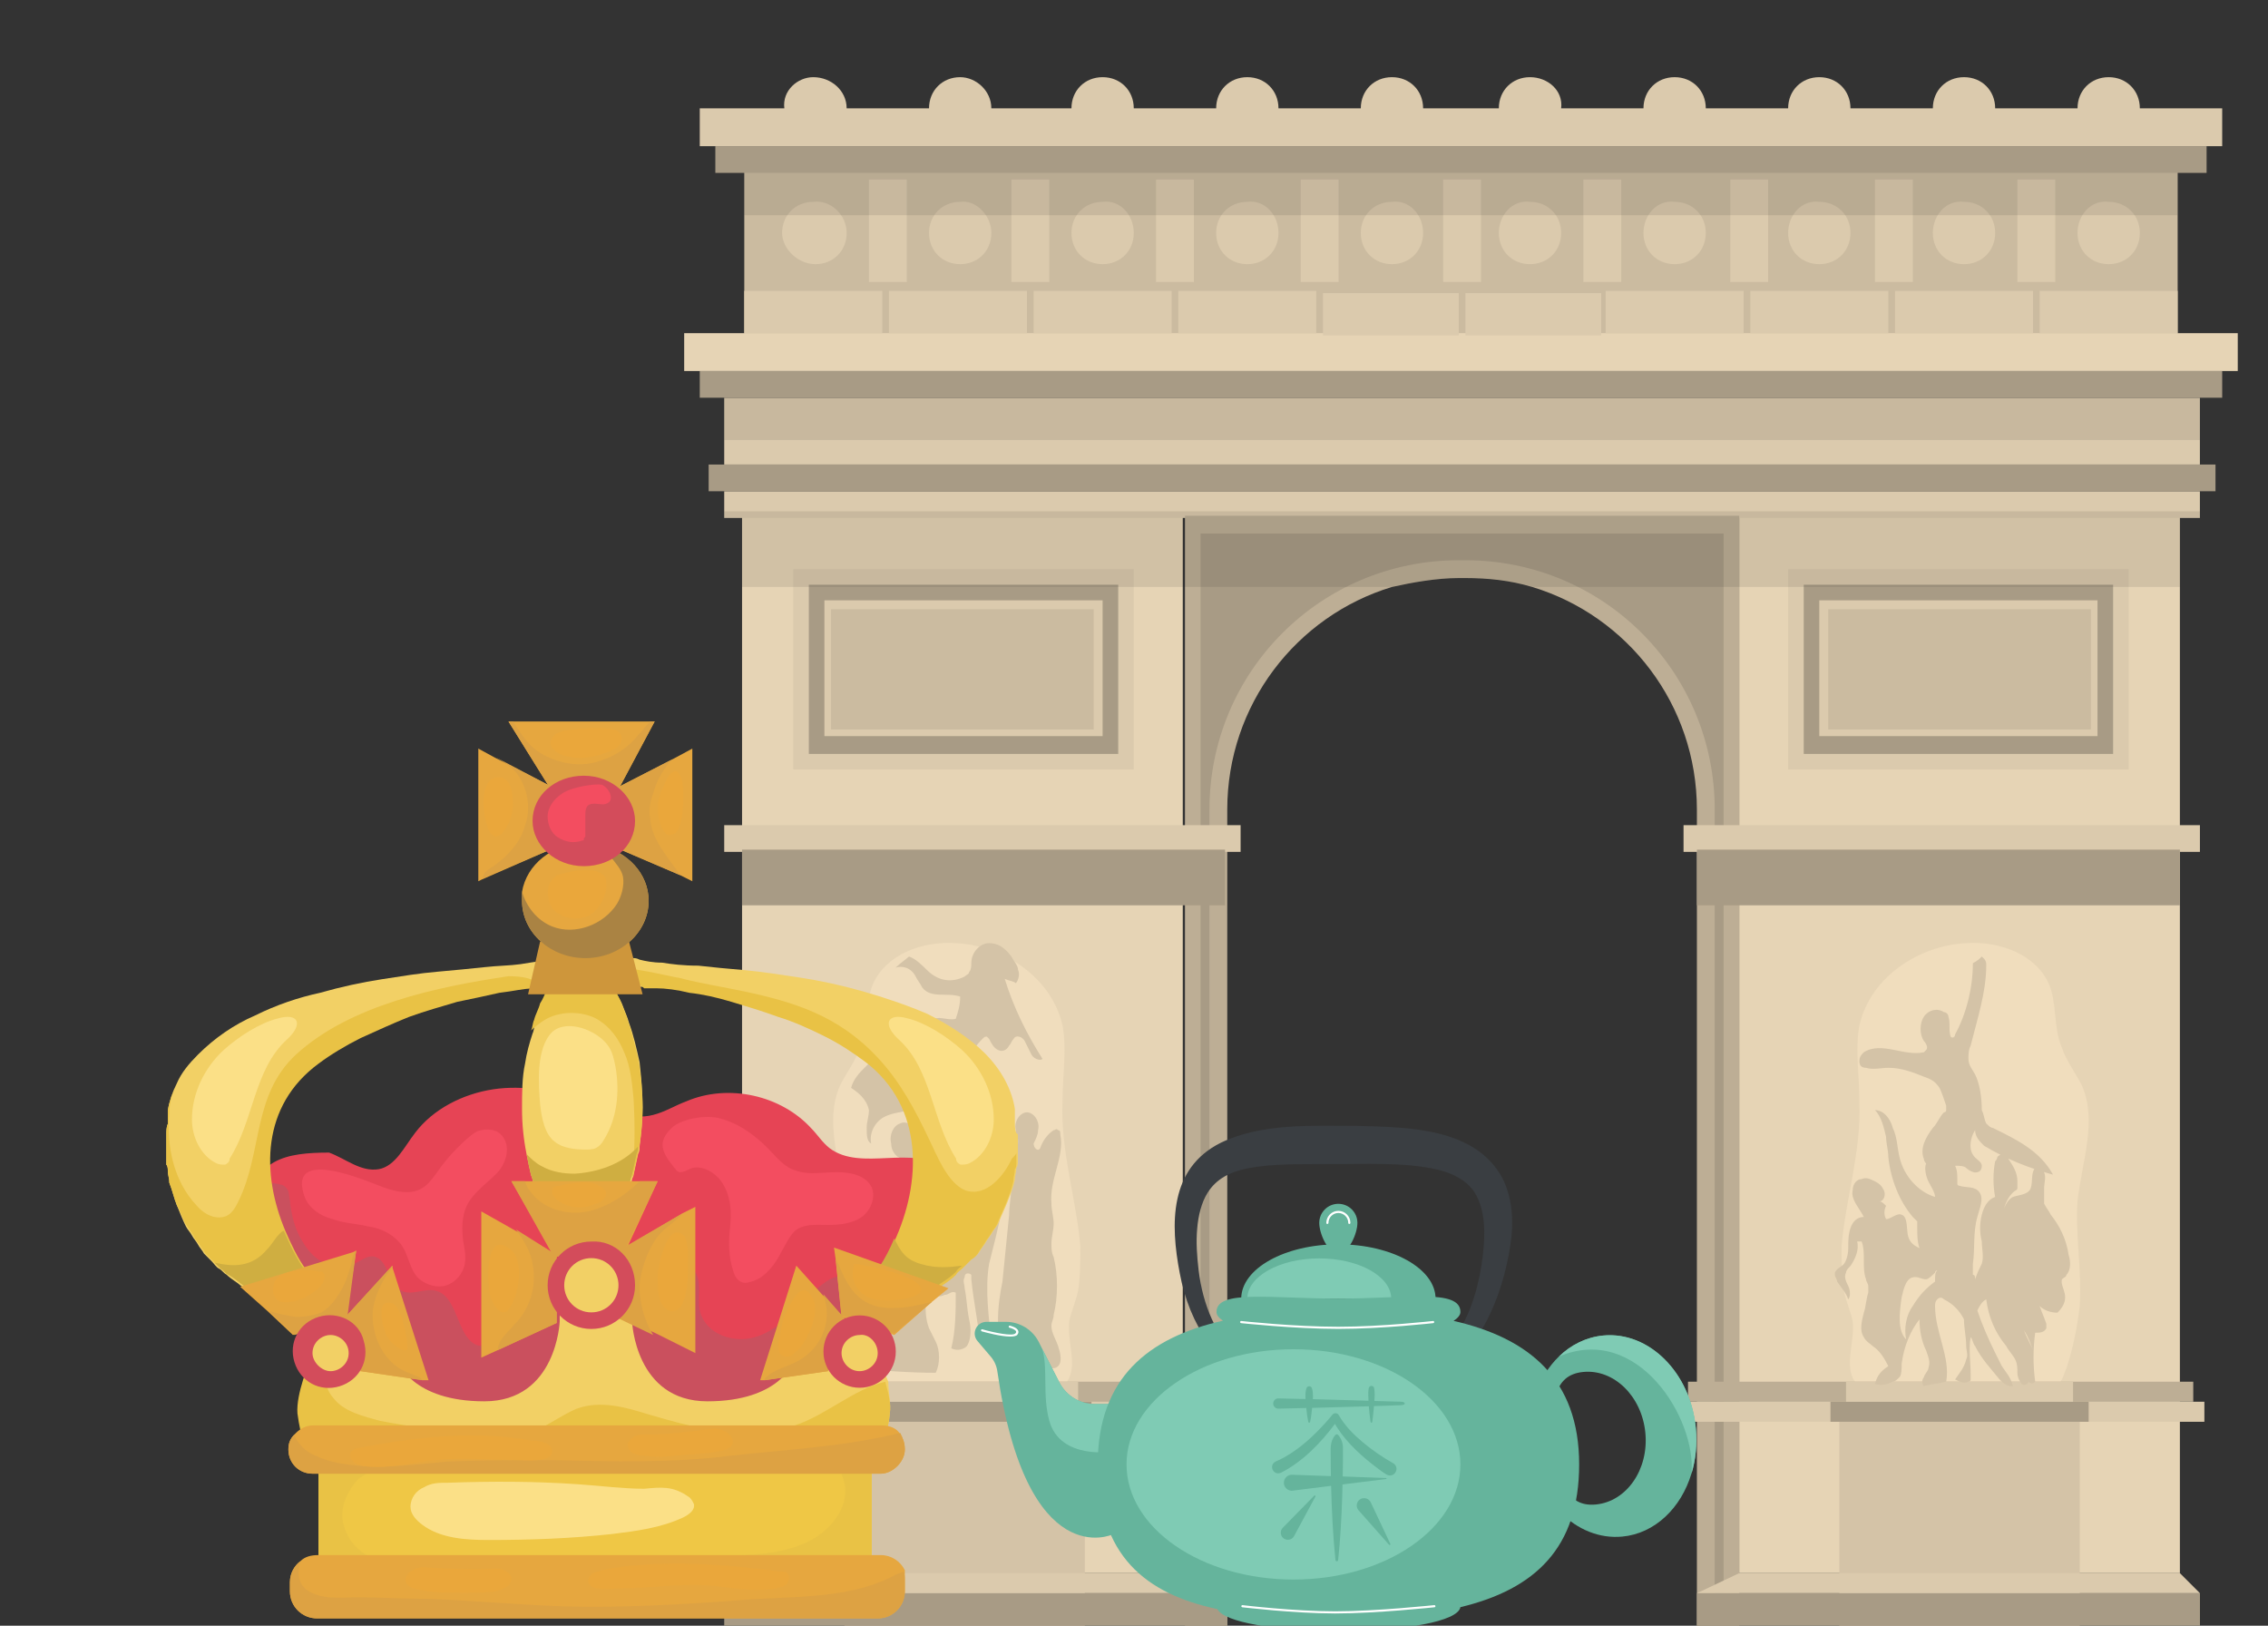 <svg width="300" height="215" viewBox="0 0 300 215" fill="none" xmlns="http://www.w3.org/2000/svg">
<rect x="0" y="0" width="300" height="215" fill="#333333" stroke="none"/>
<g clip-path="url(#clip0_2002_3819)">
<path d="M288.051 21.099H98.449V46.419H288.051V21.099Z" fill="#CBBBA0"/>
<path d="M156.45 68.205H98.156V208.051H156.45V68.205Z" fill="#E6D4B5"/>
<path d="M288.344 68.205H230.051V208.051H288.344V68.205Z" fill="#E6D4B5"/>
<path d="M290.992 64.966H95.797V68.499H290.992V64.966Z" fill="#DBCAAD"/>
<path d="M290.992 52.601H95.797V61.433H290.992V52.601Z" fill="#DBCAAD"/>
<path d="M293.056 61.434H93.738V64.967H293.056V61.434Z" fill="#A89B85"/>
<path d="M293.941 49.068H92.562V52.601H293.941V49.068Z" fill="#A89B85"/>
<path d="M296 44.063H90.5V49.068H296V44.063Z" fill="#E6D4B5"/>
<path d="M291.878 19.332H94.621V22.865H291.878V19.332Z" fill="#A89B85"/>
<path d="M293.941 14.328H92.562V19.332H293.941V14.328Z" fill="#DBCAAD"/>
<path d="M143.496 188.031H111.699V215.117H143.496V188.031Z" fill="#D4C3A7"/>
<path d="M275.097 188.031H243.301V215.117H275.097V188.031Z" fill="#D4C3A7"/>
<path d="M230.051 68.205V216H224.457V107.067C224.457 93.23 215.33 81.453 202.671 77.626C199.726 76.743 196.782 76.448 193.838 76.448H192.955C190.011 76.448 186.772 77.037 184.123 77.626C171.463 81.453 162.336 93.23 162.336 107.067V216H156.742V68.205H230.051Z" fill="#BDAE95"/>
<path d="M192.957 74.093C174.703 74.093 159.982 88.814 159.982 107.067V213.939H158.805V70.56H227.992V213.939H226.814V107.067C226.814 88.814 212.093 74.093 193.84 74.093H192.957Z" fill="#A89B85"/>
<path d="M162.04 210.701H95.797L98.152 208.051H156.74L162.04 210.701Z" fill="#DBCAAD"/>
<path d="M224.461 210.701H290.998L288.348 208.051H230.055L224.461 210.701Z" fill="#DBCAAD"/>
<path d="M162.334 210.701H95.797V216H162.334V210.701Z" fill="#A89B85"/>
<path d="M290.998 210.701H224.461V216H290.998V210.701Z" fill="#A89B85"/>
<path d="M164.101 109.128H95.797V112.661H164.101V109.128Z" fill="#DBCAAD"/>
<path d="M290.995 109.128H222.691V112.661H290.995V109.128Z" fill="#DBCAAD"/>
<path d="M162.044 112.367H98.156V119.727H162.044V112.367Z" fill="#A89B85"/>
<path d="M288.348 112.367H224.461V119.727H288.348V112.367Z" fill="#A89B85"/>
<path d="M149.971 75.271H104.926V101.768H149.971V75.271Z" fill="#DBCAAD"/>
<path d="M281.572 75.271H236.527V101.768H281.572V75.271Z" fill="#DBCAAD"/>
<path d="M147.912 77.332H106.988V99.707H147.912V77.332Z" fill="#A89B85"/>
<path d="M279.513 77.332H238.59V99.707H279.513V77.332Z" fill="#A89B85"/>
<path d="M145.848 79.392H109.047V97.352H145.848V79.392Z" fill="#DBCAAD"/>
<path d="M277.45 79.392H240.648V97.352H277.45V79.392Z" fill="#DBCAAD"/>
<path d="M144.67 80.571H109.93V96.469H144.67V80.571Z" fill="#CBBBA0"/>
<path d="M276.569 80.571H241.828V96.469H276.569V80.571Z" fill="#CBBBA0"/>
<path d="M116.703 38.469H98.449V44.063H116.703V38.469Z" fill="#DBCAAD"/>
<path d="M288.05 38.469H269.797V44.063H288.05V38.469Z" fill="#DBCAAD"/>
<path d="M135.84 38.469H117.586V44.063H135.84V38.469Z" fill="#DBCAAD"/>
<path d="M268.914 38.469H250.66V44.063H268.914V38.469Z" fill="#DBCAAD"/>
<path d="M154.98 38.469H136.727V44.063H154.98V38.469Z" fill="#DBCAAD"/>
<path d="M249.777 38.469H231.523V44.063H249.777V38.469Z" fill="#DBCAAD"/>
<path d="M174.113 38.469H155.859V44.063H174.113V38.469Z" fill="#DBCAAD"/>
<path d="M230.64 38.469H212.387V44.063H230.64V38.469Z" fill="#DBCAAD"/>
<path d="M192.959 38.764H175V44.358H192.959V38.764Z" fill="#DBCAAD"/>
<path d="M211.799 38.764H193.84V44.358H211.799V38.764Z" fill="#DBCAAD"/>
<path d="M111.991 30.814C111.991 33.17 110.225 34.936 107.869 34.936C105.514 34.936 103.453 32.875 103.453 30.814C103.453 28.459 105.22 26.693 107.575 26.693C109.93 26.398 111.991 28.459 111.991 30.814Z" fill="#DBCAAD"/>
<path d="M274.805 30.814C274.805 33.17 276.571 34.936 278.926 34.936C281.282 34.936 283.048 33.17 283.048 30.814C283.048 28.459 281.282 26.693 278.926 26.693C276.571 26.398 274.805 28.459 274.805 30.814Z" fill="#DBCAAD"/>
<path d="M131.13 30.814C131.13 33.17 129.364 34.936 127.008 34.936C124.653 34.936 122.887 33.17 122.887 30.814C122.887 28.459 124.653 26.693 127.008 26.693C129.069 26.398 131.13 28.459 131.13 30.814Z" fill="#DBCAAD"/>
<path d="M255.668 30.815C255.668 33.17 257.434 34.936 259.79 34.936C262.145 34.936 263.912 33.17 263.912 30.815C263.912 28.459 262.145 26.693 259.79 26.693C257.434 26.398 255.668 28.459 255.668 30.815Z" fill="#DBCAAD"/>
<path d="M149.97 30.814C149.97 33.17 148.204 34.936 145.848 34.936C143.493 34.936 141.727 33.17 141.727 30.814C141.727 28.459 143.493 26.693 145.848 26.693C148.204 26.398 149.97 28.459 149.97 30.814Z" fill="#DBCAAD"/>
<path d="M236.527 30.815C236.527 33.17 238.294 34.936 240.649 34.936C243.004 34.936 244.771 33.17 244.771 30.815C244.771 28.459 243.004 26.693 240.649 26.693C238.294 26.398 236.527 28.459 236.527 30.815Z" fill="#DBCAAD"/>
<path d="M169.111 30.814C169.111 33.17 167.344 34.936 164.989 34.936C162.634 34.936 160.867 33.17 160.867 30.814C160.867 28.459 162.634 26.693 164.989 26.693C167.344 26.398 169.111 28.459 169.111 30.814Z" fill="#DBCAAD"/>
<path d="M217.391 30.815C217.391 33.17 219.157 34.936 221.512 34.936C223.868 34.936 225.634 33.17 225.634 30.815C225.634 28.459 223.868 26.693 221.512 26.693C219.157 26.398 217.391 28.459 217.391 30.815Z" fill="#DBCAAD"/>
<path d="M188.244 30.815C188.244 33.17 186.477 34.936 184.122 34.936C181.766 34.936 180 33.17 180 30.815C180 28.459 181.766 26.693 184.122 26.693C186.477 26.398 188.244 28.459 188.244 30.815Z" fill="#DBCAAD"/>
<path d="M198.258 30.814C198.258 33.17 200.024 34.936 202.38 34.936C204.735 34.936 206.501 33.17 206.501 30.814C206.501 28.459 204.735 26.693 202.38 26.693C200.024 26.398 198.258 28.459 198.258 30.814Z" fill="#DBCAAD"/>
<path d="M111.991 14.328C111.991 16.683 110.224 18.449 107.869 18.449C105.513 18.449 103.747 16.683 103.747 14.328C103.453 11.972 105.513 10.206 107.574 10.206C109.93 10.206 111.991 11.972 111.991 14.328Z" fill="#DBCAAD"/>
<path d="M274.805 14.328C274.805 16.683 276.571 18.449 278.926 18.449C281.282 18.449 283.048 16.683 283.048 14.328C283.048 11.972 281.282 10.206 278.926 10.206C276.571 10.206 274.805 11.972 274.805 14.328Z" fill="#DBCAAD"/>
<path d="M131.13 14.328C131.13 16.683 129.364 18.449 127.008 18.449C124.653 18.449 122.887 16.683 122.887 14.328C122.887 11.972 124.653 10.206 127.008 10.206C129.069 10.206 131.13 11.972 131.13 14.328Z" fill="#DBCAAD"/>
<path d="M255.668 14.328C255.668 16.683 257.434 18.449 259.79 18.449C262.145 18.449 263.912 16.683 263.912 14.328C263.912 11.972 262.145 10.206 259.79 10.206C257.434 10.206 255.668 11.972 255.668 14.328Z" fill="#DBCAAD"/>
<path d="M149.97 14.328C149.97 16.683 148.204 18.449 145.848 18.449C143.493 18.449 141.727 16.683 141.727 14.328C141.727 11.972 143.493 10.206 145.848 10.206C148.204 10.206 149.97 11.972 149.97 14.328Z" fill="#DBCAAD"/>
<path d="M236.527 14.328C236.527 16.683 238.294 18.449 240.649 18.449C243.004 18.449 244.771 16.683 244.771 14.328C244.771 11.972 243.004 10.206 240.649 10.206C238.294 10.206 236.527 11.972 236.527 14.328Z" fill="#DBCAAD"/>
<path d="M169.111 14.328C169.111 16.683 167.344 18.449 164.989 18.449C162.634 18.449 160.867 16.683 160.867 14.328C160.867 11.972 162.634 10.206 164.989 10.206C167.344 10.206 169.111 11.972 169.111 14.328Z" fill="#DBCAAD"/>
<path d="M217.391 14.328C217.391 16.683 219.157 18.449 221.512 18.449C223.868 18.449 225.634 16.683 225.634 14.328C225.634 11.972 223.868 10.206 221.512 10.206C219.157 10.206 217.391 11.972 217.391 14.328Z" fill="#DBCAAD"/>
<path d="M188.244 14.328C188.244 16.683 186.477 18.449 184.122 18.449C181.766 18.449 180 16.683 180 14.328C180 11.972 181.766 10.206 184.122 10.206C186.477 10.206 188.244 11.972 188.244 14.328Z" fill="#DBCAAD"/>
<path d="M198.258 14.328C198.258 16.683 200.024 18.449 202.38 18.449C204.735 18.449 206.501 16.683 206.501 14.328C206.796 11.972 204.735 10.206 202.38 10.206C200.024 10.206 198.258 11.972 198.258 14.328Z" fill="#DBCAAD"/>
<path d="M119.943 23.749H114.938V37.292H119.943V23.749Z" fill="#DBCAAD"/>
<path d="M271.857 23.749H266.852V37.292H271.857V23.749Z" fill="#DBCAAD"/>
<path d="M138.786 23.749H133.781V37.292H138.786V23.749Z" fill="#DBCAAD"/>
<path d="M253.017 23.749H248.012V37.292H253.017V23.749Z" fill="#DBCAAD"/>
<path d="M157.919 23.749H152.914V37.292H157.919V23.749Z" fill="#DBCAAD"/>
<path d="M233.88 23.749H228.875V37.292H233.88V23.749Z" fill="#DBCAAD"/>
<path d="M177.06 23.749H172.055V37.292H177.06V23.749Z" fill="#DBCAAD"/>
<path d="M214.45 23.749H209.445V37.292H214.45V23.749Z" fill="#DBCAAD"/>
<path d="M195.903 23.749H190.898V37.292H195.903V23.749Z" fill="#DBCAAD"/>
<path d="M113.167 180.965C112.284 178.315 111.695 175.371 111.401 172.722C111.106 168.011 112.284 163.3 111.695 158.884C111.106 153.585 109.046 148.285 111.106 143.575C111.99 141.808 113.167 140.336 113.756 138.57C114.934 135.92 114.345 132.681 115.523 130.032C117.289 126.204 122 124.438 126.416 124.732C132.599 125.027 139.076 129.149 140.548 135.626C141.137 138.864 140.548 142.103 140.548 145.636C140.253 152.113 142.314 158.295 142.903 164.772C142.903 166.833 142.903 168.894 142.609 170.661C142.314 172.133 141.725 173.31 141.431 174.783C141.137 177.432 142.609 180.671 141.137 182.732C139.665 184.793 136.426 183.909 134.071 183.615C128.182 182.732 122.294 185.087 116.406 184.204C115.523 184.204 114.639 183.909 114.345 183.32C113.756 182.143 113.462 181.554 113.167 180.965Z" fill="#F0DDBD"/>
<path d="M273.329 180.965C274.213 178.315 274.801 175.371 275.096 172.722C275.39 168.011 274.507 163.3 274.801 158.884C275.39 153.585 277.451 148.285 275.39 143.575C274.507 141.808 273.329 140.336 272.741 138.57C271.563 135.92 272.152 132.681 270.974 130.032C269.208 126.204 264.497 124.438 260.081 124.732C253.898 125.027 247.421 129.149 245.949 135.626C245.36 138.864 245.949 142.103 245.949 145.636C246.243 152.113 244.183 158.295 243.594 164.772C243.594 166.833 243.594 168.894 243.888 170.661C244.183 172.133 244.771 173.31 245.066 174.783C245.36 177.432 243.888 180.671 245.36 182.732C246.832 184.793 250.071 183.909 252.426 183.615C258.314 182.732 264.203 185.087 270.091 184.204C270.974 184.204 271.857 183.909 272.152 183.32C273.035 182.143 273.035 181.554 273.329 180.965Z" fill="#F0DDBD"/>
<path d="M117.883 160.651C120.533 159.179 122.005 155.351 123.477 151.818C123.771 150.935 124.066 150.346 124.654 149.758C125.243 149.169 125.832 148.874 126.421 149.169C126.715 148.286 126.127 147.108 126.127 145.93C126.421 144.753 127.893 144.458 128.482 145.636C129.071 146.519 129.071 148.286 128.482 149.169C129.365 149.169 129.954 150.346 130.543 151.524C131.132 152.702 131.426 153.585 132.015 154.763C132.309 155.646 132.604 156.235 132.898 157.118C132.898 158.001 132.898 158.884 132.604 159.768C132.309 160.945 132.015 162.417 131.72 163.595C131.426 164.773 131.132 165.95 130.837 167.128C130.248 170.661 130.837 174.194 131.132 177.727C130.543 177.727 129.954 177.727 129.66 177.727C129.365 174.783 128.776 172.133 128.482 169.189C128.482 168.894 128.482 168.894 128.482 168.6C128.187 168.306 127.599 168.306 127.599 168.894C127.304 169.483 127.599 169.778 127.599 170.366C127.893 171.839 127.893 173.016 128.187 174.488C128.482 175.666 128.482 177.138 127.893 178.021C127.304 178.61 126.421 178.61 125.832 178.316C126.421 175.96 126.421 173.311 126.421 170.955C125.832 170.661 125.538 171.25 124.949 171.25C124.36 171.544 123.771 171.544 123.477 170.955C123.182 170.661 123.182 170.366 123.182 169.778C123.182 165.656 123.477 161.24 123.771 157.118C122.888 158.884 121.416 160.062 120.238 161.24C119.649 161.828 119.355 162.123 118.766 162.123C118.177 162.123 117.589 161.24 117.883 160.651Z" fill="#D4C3A7"/>
<path d="M132.6 169.483C132.895 166.539 133.189 163.595 133.484 160.65C133.484 159.473 133.778 158.001 133.778 156.823C133.778 156.529 133.778 156.234 133.778 155.94C133.778 155.351 133.484 155.057 133.189 154.762C132.306 153.29 131.423 151.818 130.834 150.346C130.539 150.052 130.539 149.463 130.245 148.874C129.951 148.285 129.951 147.402 129.951 146.813C129.951 145.047 129.656 143.28 129.656 141.514C130.245 142.102 130.539 143.28 130.834 144.163C131.128 145.341 130.834 146.519 131.128 147.402C131.423 148.285 132.306 148.874 132.895 149.463C133.484 150.052 134.072 150.935 134.072 152.112C134.367 152.112 134.661 151.524 134.661 150.935C134.661 150.346 134.367 150.052 134.367 149.463C134.072 148.285 134.956 147.107 135.839 147.107C136.722 147.107 137.605 148.285 137.311 149.463C137.311 150.052 137.017 150.64 136.722 151.229C136.722 151.818 137.311 152.407 137.605 151.818C137.9 150.935 138.489 150.052 139.372 149.463C139.666 149.463 139.666 149.168 139.961 149.463C140.255 149.463 140.255 149.757 140.255 150.052C140.844 152.996 138.783 155.94 139.077 159.178C139.077 160.062 139.372 160.945 139.372 161.828C139.372 162.711 139.077 163.595 139.077 164.478C139.077 165.067 139.077 165.655 139.372 166.244C139.961 168.6 139.961 171.544 139.372 173.899C139.372 174.488 139.077 174.782 139.077 175.371C139.077 176.254 139.666 177.137 139.961 178.021C140.255 178.904 140.55 180.082 139.961 180.67C139.666 180.965 139.372 180.965 138.783 180.965C136.722 180.965 134.661 180.965 133.189 179.198C132.306 178.021 132.012 176.254 132.012 174.488C132.012 172.721 132.306 170.955 132.6 169.483Z" fill="#D4C3A7"/>
<path d="M114.349 141.22C113.76 141.808 112.876 142.692 112.582 143.869C113.465 144.458 114.643 145.341 114.937 146.813C114.937 147.697 114.643 148.286 114.643 149.169C114.643 150.052 114.643 150.935 115.232 151.23C114.937 149.758 115.821 148.286 116.998 147.697C118.176 147.108 119.354 147.108 120.237 146.813C121.709 146.519 122.886 145.636 123.77 144.458C124.064 144.164 124.359 143.869 124.653 143.575C125.242 143.281 126.125 143.281 126.714 142.692C127.303 142.103 127.891 140.925 128.186 140.042C128.48 139.159 129.069 138.276 129.952 137.392C130.247 137.098 130.247 137.098 130.541 137.098L130.836 137.392C131.13 137.981 131.424 138.57 132.013 138.864C132.602 139.159 133.191 138.864 133.485 138.276C133.78 137.981 133.78 137.687 134.074 137.392C134.369 136.803 135.252 137.098 135.546 137.687C135.841 138.276 136.135 138.864 136.429 139.453C136.724 140.042 137.607 140.336 137.902 140.042C135.841 136.803 134.074 133.271 132.897 129.443C133.485 129.738 134.074 129.738 134.369 130.032C134.663 129.738 134.957 128.854 134.663 128.265C134.663 127.677 134.074 127.088 133.78 126.499C132.897 125.321 132.013 124.733 130.836 124.733C129.658 124.733 128.48 125.91 128.48 127.382C128.48 127.677 128.48 128.265 128.186 128.56C128.186 128.854 127.891 128.854 127.597 129.149C125.831 130.032 124.064 129.738 122.592 128.265C122.003 127.677 121.12 126.793 120.237 126.499C119.942 126.793 119.059 127.382 118.47 127.971C119.354 127.677 120.531 127.971 121.12 129.149C121.414 129.738 121.709 130.032 122.003 130.621C123.181 132.093 125.242 131.21 127.008 131.798C127.008 132.976 126.714 133.859 126.419 134.743C125.242 135.037 124.064 134.154 123.181 135.037C122.886 135.331 122.592 135.92 122.298 136.509C121.12 138.57 118.765 138.276 116.998 139.159C116.115 139.453 115.232 140.336 114.349 141.22Z" fill="#D4C3A7"/>
<path d="M123.771 181.554C124.36 180.377 124.36 178.61 123.771 177.432C123.476 176.844 123.182 176.255 122.887 175.666C122.004 173.311 122.593 170.661 123.182 168.306C123.771 164.773 124.065 160.945 124.065 157.118C124.065 155.94 123.771 154.763 123.182 154.174C122.593 153.585 121.415 153.291 121.121 152.407C120.827 151.23 121.415 149.463 120.827 148.58C120.827 148.58 120.827 148.58 120.532 148.58C119.943 148.58 119.649 148.286 119.06 148.58C118.177 148.874 117.588 150.052 117.882 151.23C117.882 152.407 118.766 153.291 119.649 153.291C118.766 153.585 119.06 155.646 118.177 156.235C117.588 156.823 116.705 155.94 116.116 155.351C115.233 154.763 114.35 154.174 113.466 154.174C113.466 154.763 113.761 155.351 114.055 155.646C115.233 156.824 116.999 157.412 118.766 157.412C118.766 158.884 118.471 160.356 118.471 161.829C118.471 162.123 118.471 162.712 118.177 163.006C118.177 163.301 117.882 163.301 117.588 163.595C116.116 164.478 114.644 165.067 114.055 166.834C112.877 170.072 114.938 174.194 114.055 177.432C113.761 178.61 113.172 179.788 113.172 180.965C116.705 181.26 120.238 181.554 123.771 181.554Z" fill="#D4C3A7"/>
<path d="M164.694 185.381H94.918V188.031H164.694V185.381Z" fill="#DBCAAD"/>
<path d="M291.584 185.381H221.809V188.031H291.584V185.381Z" fill="#DBCAAD"/>
<path d="M163.218 182.731H96.387V185.381H163.218V182.731Z" fill="#BDAE95"/>
<path d="M290.113 182.731H223.281V185.381H290.113V182.731Z" fill="#BDAE95"/>
<path d="M144.378 185.381H110.227V188.031H144.378V185.381Z" fill="#A89B85"/>
<path d="M276.277 185.381H242.125V188.031H276.277V185.381Z" fill="#A89B85"/>
<path d="M142.612 182.731H112.582V185.381H142.612V182.731Z" fill="#DBCAAD"/>
<path d="M274.214 182.731H244.184V185.381H274.214V182.731Z" fill="#DBCAAD"/>
<path d="M272.741 169.188C273.035 168.894 273.33 168.894 273.33 168.6C273.919 168.011 273.919 166.833 273.624 165.95C273.33 163.889 272.447 162.123 271.269 160.65C270.975 160.062 270.68 159.767 270.386 159.178C270.386 158.59 270.386 158.001 270.386 157.118C270.386 156.529 270.68 155.645 270.386 155.057C270.091 154.468 269.502 154.173 269.208 154.468C268.619 155.057 268.914 156.234 268.619 157.118C268.325 158.001 267.147 158.001 266.264 158.295C265.675 158.59 265.381 159.178 265.086 159.767C265.381 158.884 265.675 158.295 266.264 157.706C266.558 157.412 266.853 157.412 266.853 157.118C266.853 156.823 266.853 156.529 266.853 156.234C266.853 155.057 266.264 154.173 265.675 153.29C265.381 152.701 264.792 152.407 264.203 152.996C264.203 152.996 264.203 153.29 263.909 153.585C263.614 155.057 263.614 156.823 263.909 158.295C263.025 158.59 262.437 159.473 262.142 160.65C261.848 161.828 261.848 163.006 262.142 164.183C262.142 165.067 262.437 166.244 262.142 167.128C261.848 167.716 261.553 168.305 261.259 169.188C261.259 168.894 261.259 168.6 260.965 168.6C260.965 168.011 260.965 167.716 260.965 167.128C261.259 165.067 260.965 163.006 261.553 160.945C261.848 159.767 262.437 158.59 261.848 157.706C261.259 156.823 260.081 157.118 259.198 156.823C259.198 156.823 258.904 156.823 258.904 156.529C258.904 156.234 258.904 155.94 258.904 155.94C258.904 155.351 258.904 154.762 258.609 154.173C259.198 154.173 259.787 154.173 260.081 154.468C260.376 154.762 260.965 155.057 261.259 155.057C261.848 155.057 262.142 154.762 262.142 154.173C262.142 153.585 261.259 153.29 260.965 152.701C260.376 151.818 260.67 150.346 261.259 149.463C261.259 150.346 261.848 150.935 262.437 151.524C265.381 153.29 268.325 154.468 271.563 155.351C269.797 152.112 266.558 150.64 263.614 149.168C263.32 149.168 263.025 148.874 262.731 148.58C262.437 147.991 262.437 147.402 262.142 146.813C262.142 145.047 261.848 143.28 261.259 142.102C260.965 141.514 260.376 140.925 260.376 140.042C260.376 139.453 260.376 138.864 260.67 138.275C261.553 134.742 262.731 131.209 262.731 127.676C262.731 127.382 262.731 127.087 262.437 126.793C262.437 126.793 262.437 126.793 262.142 126.499C261.848 126.793 261.553 127.087 260.965 127.382C260.965 130.62 260.081 134.153 258.609 136.803C258.609 137.097 258.315 137.392 258.02 137.097C257.726 136.214 258.02 135.331 257.726 134.448C257.726 134.153 257.432 133.859 257.137 133.859C256.254 133.27 255.076 133.565 254.487 134.448C253.899 135.331 253.899 136.803 254.487 137.686C254.782 137.981 255.076 138.57 254.782 138.864L254.487 139.158C251.838 139.747 248.894 137.686 246.538 139.158C246.244 139.453 245.949 139.747 245.949 140.336C245.949 140.925 246.244 141.219 246.833 141.219C247.716 141.514 248.894 141.219 249.777 141.219C251.543 141.219 253.015 141.808 254.487 142.397C255.371 142.691 255.96 142.986 256.548 143.869C256.843 144.458 257.137 145.341 257.432 146.224C257.432 146.224 257.432 146.519 257.432 146.813C257.432 146.813 257.432 147.107 257.137 147.107C256.548 147.696 256.254 148.58 255.665 149.168C254.782 150.346 253.899 151.818 254.487 153.29C254.487 153.585 254.782 153.879 254.782 153.879C254.487 154.468 254.782 155.645 255.076 156.234C255.371 156.823 255.96 157.706 255.96 158.295C253.899 157.706 251.838 155.645 251.249 152.996C250.954 151.818 250.954 150.346 250.366 149.168C250.071 147.991 249.188 146.813 248.01 146.813C248.894 147.696 249.188 149.168 249.482 150.346C249.482 151.229 249.777 152.112 249.777 152.996C250.071 155.94 251.249 158.884 253.015 160.945C253.31 161.239 253.31 161.239 253.604 161.534C253.604 161.828 253.604 162.123 253.604 162.417C253.604 163.3 253.604 164.183 253.899 165.067C253.31 164.772 252.721 164.478 252.427 163.595C252.132 162.711 252.427 160.945 251.543 160.65C250.954 160.356 250.071 161.239 249.482 161.239C249.188 160.65 249.188 160.062 249.482 159.473C249.188 159.178 248.894 158.884 248.599 158.884C249.188 158.884 249.482 158.001 249.188 157.412C248.894 156.823 248.599 156.529 248.01 156.234C247.422 155.94 246.833 155.645 246.244 155.94C245.655 155.94 245.066 156.529 245.066 157.412C244.772 158.59 245.949 159.767 246.538 160.945C245.655 160.945 245.066 161.534 244.772 162.417C244.477 163.3 244.477 164.183 244.477 165.067C244.477 165.95 244.183 167.128 243.594 167.422C243.3 167.716 243.005 167.716 242.711 168.305V168.6C242.711 168.894 243.005 169.188 243.005 169.483C243.594 170.366 244.183 170.955 244.477 171.838C244.772 171.544 244.772 170.66 244.477 170.072C244.183 169.483 243.889 168.894 244.183 168.305C244.183 168.011 244.477 167.716 244.772 167.422C245.361 166.539 245.949 165.361 245.655 164.183C245.655 164.183 245.949 164.183 246.244 164.183C246.833 165.655 246.244 167.716 246.833 169.188C246.833 169.483 247.127 169.777 247.127 170.072C247.127 170.366 247.127 170.66 247.127 170.955C246.833 171.838 246.833 172.721 246.538 173.605C246.244 174.782 245.949 175.96 246.538 176.843C246.833 177.432 247.422 177.726 247.716 178.021C248.599 178.61 249.188 179.493 249.777 180.671C248.894 181.259 248.305 181.848 248.01 183.026C248.894 183.32 249.777 183.026 250.366 182.731C250.66 182.731 250.954 182.437 251.249 182.143C251.543 181.848 251.543 180.965 251.543 180.376C251.838 178.021 252.721 175.96 253.899 174.488C253.899 175.96 254.193 177.432 254.782 178.61C255.076 179.493 255.371 180.082 255.076 180.965C255.076 181.259 254.487 181.848 254.487 182.143C254.193 182.437 254.193 183.026 254.487 183.32C255.371 183.026 256.254 183.026 257.432 182.731C258.02 179.493 255.96 176.254 255.96 172.721C255.96 172.427 255.96 172.133 256.254 171.838C256.548 171.544 256.843 171.544 257.137 171.838C258.315 172.427 259.198 173.31 259.787 174.488C259.787 175.666 260.081 176.843 260.081 178.021C260.081 178.61 260.376 179.198 260.081 179.787C259.787 180.965 259.198 181.554 258.609 182.437C259.198 182.731 259.787 183.026 260.376 182.731C260.67 182.731 260.67 182.437 260.67 182.437C260.67 182.143 260.67 181.848 260.67 181.848C260.67 180.082 260.376 178.315 260.67 176.843C260.965 177.138 260.965 177.726 261.259 178.021C262.142 179.787 263.32 180.965 264.497 182.437C264.792 182.731 265.381 183.32 265.97 183.32H266.264C265.97 182.143 265.381 181.554 264.792 180.671C264.497 180.082 264.203 179.493 263.909 178.904C263.025 177.138 262.142 175.077 261.553 173.31C261.848 172.721 262.142 172.133 262.731 171.838C263.025 174.193 263.909 176.254 265.381 178.021C265.675 178.61 266.264 179.198 266.558 179.787C266.853 180.376 266.853 180.965 266.853 181.554C266.853 182.143 267.147 182.731 267.442 183.026C267.736 183.32 268.325 183.026 268.325 182.731C268.619 183.026 268.914 183.026 269.208 182.731C268.914 180.671 268.914 178.315 269.208 176.254C269.797 176.254 270.386 176.254 270.68 175.666C270.68 175.371 270.68 175.077 270.68 175.077C270.386 174.193 270.091 173.605 269.797 172.721C270.386 173.31 271.269 173.605 272.152 173.605C274.213 171.544 272.447 170.366 272.741 169.188ZM255.96 169.483C255.665 169.483 255.665 169.483 255.96 169.483C254.782 170.366 253.899 171.249 253.015 172.721C252.132 173.899 251.838 175.666 252.132 177.138C250.954 175.96 251.249 173.605 251.543 171.544C251.838 170.366 252.132 168.894 253.31 168.894C253.899 168.894 254.193 169.188 254.782 169.188C255.076 169.188 255.665 168.6 255.96 168.305C255.96 168.305 255.96 168.011 256.254 168.011C255.96 168.305 255.96 168.6 255.96 169.483ZM267.736 175.96C268.325 176.843 268.619 177.726 268.914 178.61C268.619 177.726 268.03 176.843 267.736 175.96Z" fill="#D4C3A7"/>
<path opacity="0.1" d="M288.051 22.866H98.449V28.46H288.051V22.866Z" fill="#1D1D1B"/>
<path opacity="0.1" d="M290.992 52.601H95.797V58.195H290.992V52.601Z" fill="#1D1D1B"/>
<path opacity="0.1" d="M290.992 67.616V68.5H288.343V77.626H202.669C199.725 76.743 196.78 76.449 193.836 76.449H192.953C190.009 76.449 186.77 77.037 184.121 77.626H98.152V68.5H95.797V67.616H290.992Z" fill="#1D1D1B"/>
<path d="M156.048 168.357C154.807 161.871 154.652 154.524 161.491 151.126C166.948 148.503 173.618 148.898 179.455 148.898C186.111 149.081 195.164 149.081 198.76 155.864C200.593 159.572 200.127 163.676 199.239 167.497C198.238 171.741 196.489 175.943 193.542 179.215C189.975 183.318 184.532 185.377 179.23 185.574C175.31 185.758 171.277 185.321 167.611 183.798C161.082 181.104 157.289 175.111 156.048 168.357ZM158.544 167.962C159.686 177.452 165.665 183.741 175.394 184.178C184.87 184.686 192.231 180.681 195.051 171.332C195.587 169.598 195.939 167.765 196.151 165.96C196.461 163.267 196.518 160.164 195.136 157.838C194.092 156.103 192.146 155.173 190.243 154.707C185.759 153.636 180.33 153.988 175.606 153.946C171.897 153.988 168.302 153.847 164.776 154.566C162.689 155.018 160.899 155.906 159.756 157.711C158.91 159.022 158.487 160.869 158.36 162.477C158.191 164.296 158.332 166.115 158.544 167.962Z" fill="#3A3E42"/>
<path d="M129.298 177.353L131.061 179.426C131.526 179.976 131.822 180.639 131.921 181.344C135.827 208.291 147.192 202.918 147.192 202.918L148.461 195.064L149.984 185.687H144.823C142.835 185.687 141.016 184.573 140.114 182.796L137.872 178.411L137.406 177.48C136.574 175.845 134.896 174.815 133.063 174.815H130.455C129.157 174.843 128.452 176.352 129.298 177.353Z" fill="#65B49C"/>
<path d="M137.871 178.425C138.647 181.048 137.857 184.531 138.802 187.915C140.268 193.161 147.305 191.962 147.305 191.962L148.461 192.23L149.984 185.687H144.823C142.835 185.687 141.016 184.573 140.113 182.796L137.871 178.425Z" fill="#7FCBB4"/>
<path d="M189.89 171.755C189.89 167.778 184.136 164.563 177.03 164.563C169.937 164.563 164.184 167.778 164.184 171.755H189.89Z" fill="#65B49C"/>
<path d="M184.025 171.756C184.025 168.809 179.766 166.425 174.506 166.425C169.247 166.425 164.988 168.809 164.988 171.756H184.025Z" fill="#7FCBB4"/>
<path d="M145.203 193.668C145.203 182.218 151.901 176.888 161.772 174.66C161.208 174.293 160.912 173.913 160.912 173.504C160.912 170.514 168.131 171.741 177.043 171.741C185.955 171.741 193.175 170.401 193.175 173.504C193.175 173.913 192.85 174.307 192.272 174.688C202.171 176.944 208.883 182.331 208.883 193.668C208.883 204.695 203.059 210.18 193.175 212.549C192.85 214.439 185.758 215.694 177.057 215.694C168.752 215.694 161.913 214.552 161.024 212.803C151.549 210.787 145.203 205.738 145.203 193.668Z" fill="#65B49C"/>
<path d="M174.504 161.73C174.504 163.126 175.632 165.763 177.028 165.763C178.424 165.763 179.552 163.126 179.552 161.73C179.552 160.334 178.424 159.206 177.028 159.206C175.632 159.206 174.504 160.334 174.504 161.73Z" fill="#65B49C"/>
<path d="M178.483 161.87C178.399 161.87 178.342 161.814 178.342 161.729C178.342 161.01 177.75 160.418 177.031 160.418C176.312 160.418 175.72 161.01 175.72 161.729C175.72 161.814 175.663 161.87 175.579 161.87C175.494 161.87 175.438 161.814 175.438 161.729C175.438 160.855 176.157 160.136 177.031 160.136C177.905 160.136 178.624 160.855 178.624 161.729C178.624 161.8 178.568 161.87 178.483 161.87Z" fill="white"/>
<path d="M177.032 175.746C171.152 175.746 164.229 174.985 164.158 174.985C164.088 174.97 164.031 174.9 164.031 174.829C164.045 174.759 164.102 174.703 164.186 174.703C164.257 174.717 171.152 175.464 177.018 175.464C182.884 175.464 189.484 174.703 189.554 174.703C189.639 174.688 189.695 174.745 189.709 174.829C189.723 174.9 189.667 174.97 189.582 174.985C189.526 174.985 182.927 175.746 177.032 175.746Z" fill="white"/>
<path d="M176.618 213.381C171.147 213.381 164.393 212.563 164.322 212.563C164.252 212.549 164.195 212.479 164.195 212.408C164.209 212.338 164.28 212.281 164.35 212.281C164.421 212.295 171.161 213.099 176.618 213.099C182.075 213.099 189.648 212.281 189.718 212.281C189.789 212.267 189.859 212.324 189.873 212.408C189.887 212.479 189.831 212.549 189.746 212.563C189.676 212.563 182.075 213.381 176.618 213.381Z" fill="white"/>
<path d="M133.614 176.761C132.373 176.761 130.371 176.211 129.863 176.07C129.793 176.042 129.75 175.971 129.764 175.901C129.793 175.83 129.863 175.788 129.934 175.802C131.442 176.239 133.967 176.761 134.319 176.338C134.446 176.197 134.418 176.112 134.404 176.084C134.333 175.858 133.826 175.661 133.529 175.59C133.459 175.576 133.402 175.492 133.431 175.421C133.445 175.351 133.529 175.294 133.6 175.323C133.699 175.351 134.531 175.548 134.686 175.999C134.728 176.126 134.742 176.31 134.559 176.535C134.404 176.704 134.065 176.761 133.614 176.761Z" fill="white"/>
<path d="M202.327 190.975C203.032 198.322 208.531 203.793 214.594 203.215C218.909 202.806 222.364 199.436 223.732 194.895C224.296 193.048 224.507 191.003 224.31 188.874C223.605 181.527 218.106 176.056 212.042 176.634C209.814 176.846 207.812 177.847 206.204 179.398C203.455 182.063 201.889 186.336 202.327 190.975ZM209.419 181.443C213.495 181.048 217.175 184.658 217.64 189.494C218.106 194.331 215.173 198.575 211.097 198.97C207.022 199.365 206.148 195.487 205.683 190.651C205.231 185.814 205.344 181.838 209.419 181.443Z" fill="#65B49C"/>
<path d="M171.094 208.897C183.289 208.897 193.176 202.079 193.176 193.668C193.176 185.257 183.289 178.439 171.094 178.439C158.898 178.439 149.012 185.257 149.012 193.668C149.012 202.079 158.898 208.897 171.094 208.897Z" fill="#7FCBB4"/>
<path d="M206.219 179.398C216.625 174.97 224.395 187.633 223.746 194.881C224.31 193.034 224.522 190.989 224.324 188.86C223.619 181.513 218.12 176.042 212.057 176.62C209.815 176.846 207.812 177.847 206.219 179.398Z" fill="#7FCBB4"/>
<path d="M171.009 197.137C170.953 197.137 170.897 197.151 170.84 197.151C170.262 197.123 169.797 196.643 169.825 196.051C169.853 195.473 170.333 195.008 170.925 195.036L176.043 195.219C176.029 194.782 176.029 194.345 176.029 193.908C176.015 193.217 176.015 192.526 176.015 191.835C175.987 191.088 176.128 190.34 176.65 189.762C176.96 189.48 177.228 190.086 177.355 190.284C177.524 190.622 177.609 190.961 177.637 191.313C177.651 192.625 177.637 193.95 177.609 195.262L183.348 195.473C183.376 195.473 183.404 195.501 183.404 195.529C183.404 195.572 183.39 195.6 183.348 195.6L177.58 196.319C177.566 196.897 177.552 197.475 177.538 198.039C177.439 200.803 177.298 203.567 177.002 206.331C176.974 206.542 176.678 206.528 176.65 206.331C176.311 203.059 176.156 199.788 176.072 196.502L171.009 197.137ZM179.555 199.52C179.597 199.605 179.653 199.675 179.71 199.746L183.743 204.3C183.813 204.385 183.968 204.3 183.912 204.187L181.317 198.688C181.092 198.209 180.513 197.997 180.02 198.223C179.526 198.462 179.329 199.041 179.555 199.52ZM169.684 202.044C169.317 202.411 169.331 203.017 169.698 203.37C170.065 203.736 170.671 203.722 171.023 203.355C171.08 203.299 171.136 203.214 171.179 203.144L173.999 197.913C174.055 197.814 173.914 197.715 173.844 197.8L169.684 202.044ZM184.701 185.856C184.998 185.828 185.463 185.884 185.745 185.729C185.829 185.687 185.829 185.546 185.745 185.49C185.463 185.32 185.012 185.377 184.701 185.363C184.109 185.349 182.586 185.292 181.797 185.278C181.839 184.714 181.867 184.15 181.768 183.586C181.74 183.389 181.543 183.248 181.345 183.29C181.19 183.318 181.077 183.445 181.049 183.586C180.979 183.953 180.979 184.333 180.993 184.7C181.007 184.883 181.007 185.067 181.021 185.25C178.807 185.179 176.17 185.109 173.66 185.038C173.66 184.926 173.674 184.813 173.674 184.7C173.674 184.319 173.66 183.953 173.533 183.586C173.421 183.248 172.927 183.248 172.814 183.586C172.659 184.051 172.659 184.531 172.687 185.024C171.418 184.996 170.206 184.968 169.106 184.94C168.739 184.926 168.429 185.222 168.415 185.602C168.401 185.983 168.725 186.307 169.106 186.293C169.106 186.293 172.053 186.223 172.786 186.209C172.842 186.829 172.927 187.45 173.054 188.056C173.082 188.183 173.266 188.183 173.294 188.056C173.378 187.689 173.435 187.309 173.477 186.942C173.505 186.688 173.533 186.448 173.562 186.195C175.747 186.138 178.582 186.054 181.063 185.983C181.092 186.307 181.12 186.632 181.148 186.942C181.19 187.309 181.233 187.689 181.289 188.056C181.303 188.126 181.359 188.169 181.416 188.155C181.472 188.141 181.515 188.112 181.515 188.056C181.613 187.351 181.684 186.66 181.74 185.955C182.417 185.941 183.066 185.913 183.644 185.898L184.701 185.856ZM169.444 194.768C172.236 193.358 174.704 190.848 176.579 188.31C176.664 188.465 176.748 188.606 176.847 188.761C178.257 190.947 180.231 192.695 182.304 194.246C182.657 194.514 182.995 194.754 183.376 194.994C184.405 195.6 185.294 194.119 184.264 193.499C182.854 192.709 181.5 191.779 180.26 190.735C179.033 189.706 177.877 188.549 177.087 187.153C176.918 186.843 176.481 186.815 176.255 187.083C176.001 187.393 175.733 187.718 175.451 188.028C173.815 189.861 171.982 191.567 169.839 192.752C169.486 192.949 169.134 193.118 168.767 193.273C167.752 193.753 168.415 195.219 169.444 194.768Z" fill="#65B49C"/>
<path d="M43.53 152.432C45.723 153.229 47.717 155.023 50.109 154.625C52.302 154.226 53.499 151.634 54.894 149.84C57.286 146.65 61.274 144.656 65.261 144.058C69.248 143.46 73.435 144.258 77.223 145.653C80.213 146.65 83.403 148.245 86.394 147.448C87.989 147.049 89.185 146.251 90.78 145.653C96.362 143.261 103.34 144.856 107.327 149.242C108.124 150.039 108.723 151.036 109.719 151.834C113.906 155.023 120.884 151.235 124.871 154.625C127.064 156.419 127.463 159.808 126.665 162.4C125.868 165.191 124.074 167.384 122.279 169.577C117.893 175.159 113.308 180.542 108.922 186.124C107.526 187.719 106.33 189.513 104.536 190.51C102.343 192.105 99.552 192.703 96.96 193.102C84.599 195.694 72.04 198.485 59.48 197.089C54.894 196.691 50.109 195.295 47.518 191.706C46.122 189.713 45.723 187.121 44.926 184.928C43.73 180.941 41.537 177.153 39.344 173.564C36.951 169.577 32.964 164.992 33.163 160.207C33.163 153.229 37.948 152.432 43.53 152.432Z" fill="#E64455"/>
<path d="M94.966 147.846C97.558 148.444 99.751 150.039 101.545 151.833C102.742 153.029 103.738 154.425 105.333 154.824C106.928 155.422 108.922 155.023 110.716 155.023C112.51 155.023 114.504 155.422 115.302 157.017C115.9 158.412 115.102 160.207 113.906 161.004C112.71 161.801 111.115 162.001 109.52 162.001C107.925 162.001 106.33 161.801 105.134 162.798C104.336 163.596 103.938 164.593 103.34 165.589C102.542 167.184 101.346 168.779 99.751 169.377C99.153 169.577 98.555 169.776 98.156 169.577C97.558 169.377 97.159 168.779 96.96 167.982C96.362 166.187 96.362 164.194 96.561 162.4C96.761 160.605 96.761 158.612 95.764 156.817C94.966 155.222 92.773 153.827 91.178 154.624C90.78 154.824 90.381 155.023 89.982 155.023C89.584 155.023 89.384 154.624 89.185 154.425C87.59 152.431 86.792 151.036 88.985 149.042C90.182 148.045 92.973 147.447 94.966 147.846Z" fill="#F34D60"/>
<path d="M40.142 164.393C41.537 166.786 44.328 168.38 46.721 167.184C47.718 166.786 48.515 165.988 49.512 166.187C51.306 166.586 51.306 169.577 52.901 170.573C54.297 171.57 56.29 170.175 57.885 170.773C60.676 171.77 60.477 177.153 63.268 177.95C64.464 178.149 65.461 177.551 66.258 176.554C67.056 175.757 67.654 174.561 68.252 173.564C70.844 169.577 76.027 167.982 80.214 169.776C81.211 170.175 82.207 170.773 83.204 170.573C84.201 170.374 84.999 169.577 85.597 168.979C86.394 168.181 87.391 167.384 88.587 167.184C89.783 166.985 90.98 167.184 91.777 167.982C92.973 169.377 92.176 171.57 92.574 173.365C93.372 176.554 97.16 177.751 100.15 176.754C103.141 175.757 105.134 173.165 107.527 170.972C108.922 169.577 110.517 168.38 112.311 168.779C113.109 168.979 113.707 169.377 114.505 169.577C115.701 169.776 116.897 168.779 117.694 167.782C118.492 166.786 119.09 165.39 120.087 164.593C120.286 164.393 120.685 164.194 121.084 164.194C122.28 164.194 122.28 165.988 122.08 167.184C119.688 174.96 112.112 179.346 107.925 186.124C106.53 188.317 105.533 190.709 103.739 192.703C102.144 194.497 100.15 195.693 97.957 196.491C93.571 198.086 88.587 197.886 84.002 197.089C79.416 196.291 74.831 194.896 70.046 194.298C66.458 193.899 62.869 193.899 59.48 192.902C56.888 192.105 54.297 190.709 51.904 189.314C50.309 188.516 48.914 187.519 47.718 186.124C46.92 185.127 46.322 183.931 45.525 182.735C43.132 178.548 39.942 174.96 37.55 170.773C35.157 166.586 33.563 161.403 34.958 156.618C35.157 156.219 37.35 156.618 37.55 156.817C38.347 157.415 38.148 157.814 38.347 158.811C38.547 160.605 38.945 162.599 40.142 164.393Z" fill="#CA505E"/>
<path d="M117.698 186.921C117.498 189.513 116.501 191.706 116.501 191.706L78.423 189.712L60.679 190.709L48.917 191.307L44.73 191.507L40.544 191.706C40.544 191.706 40.344 191.507 40.344 190.909C40.145 190.111 39.746 188.516 39.547 186.921C39.347 184.33 41.142 180.143 41.142 180.143H52.705C52.705 180.143 54.499 185.326 64.069 185.326C73.638 185.326 74.037 174.76 74.037 174.76V173.165L78.822 173.963L83.606 173.165V174.76C83.606 174.76 84.005 185.326 93.574 185.326C103.144 185.326 104.938 180.143 104.938 180.143H116.501C116.501 180.143 116.9 181.339 117.498 182.735C117.498 184.13 117.897 185.725 117.698 186.921Z" fill="#F2D065"/>
<path d="M115.299 193.101H42.133V206.658H115.299V193.101Z" fill="#EFC745"/>
<path d="M73.436 130.701C73.436 130.701 73.037 130.701 72.439 130.701C71.841 130.701 71.243 130.701 70.246 130.701C70.047 130.701 69.847 130.701 69.648 130.701C68.452 130.701 66.857 131.1 65.262 131.299C63.667 131.698 61.673 132.096 59.68 132.495C57.686 133.093 55.693 133.691 53.5 134.489C51.307 135.286 49.313 136.084 47.319 137.081C45.326 138.077 43.531 139.274 41.936 140.47C32.566 147.647 34.759 160.007 39.943 167.982C40.142 168.381 40.342 168.58 40.541 168.979C40.74 169.178 40.94 169.577 40.94 169.577C41.139 169.776 41.139 169.976 41.139 169.976C41.139 169.976 41.139 169.976 41.139 170.175L38.946 171.77L37.55 173.165C37.55 173.165 37.351 173.165 37.152 172.966C36.952 172.966 36.753 172.767 36.354 172.567C35.557 172.169 34.759 171.77 33.563 171.172C32.965 170.773 32.367 170.374 31.769 169.976C31.37 169.577 30.573 169.178 29.975 168.58C29.576 168.381 29.377 167.982 28.978 167.783C28.579 167.583 28.38 167.185 27.981 166.786C27.582 166.387 27.383 166.188 26.984 165.789C26.785 165.39 26.386 164.992 26.187 164.593C25.987 164.194 25.589 163.795 25.389 163.397C25.19 162.998 24.791 162.599 24.592 162.2C24.193 161.403 23.794 160.406 23.396 159.409C22.997 158.413 22.797 157.416 22.399 156.419C22.399 155.821 22.199 155.422 22.199 154.824C22.199 154.625 22.199 154.226 22 154.027V153.628V153.229C22 152.631 22 152.033 22 151.634C22 151.435 22 151.036 22 150.837V150.438V150.039C22 149.64 22 149.042 22.199 148.644V147.846V147.447V147.248V147.049V146.849C22.399 145.653 22.797 144.457 23.396 143.261C23.994 141.865 24.991 140.669 26.187 139.473C28.38 137.28 30.971 135.486 33.763 134.289C36.554 132.894 39.544 131.897 42.335 131.299C45.126 130.502 47.917 129.903 50.509 129.505C53.101 129.106 55.493 128.707 57.886 128.508C60.079 128.309 62.272 128.109 64.066 127.91C65.86 127.71 67.455 127.71 68.851 127.511C70.047 127.312 71.243 127.112 71.841 127.112C72.24 127.112 72.439 126.913 72.638 126.913C72.838 126.913 72.838 126.913 72.838 126.913L73.436 130.701Z" fill="#F2D065"/>
<path d="M85 146.451C85 148.245 84.801 149.84 84.601 151.634C84.601 152.033 84.601 152.232 84.402 152.631C84.203 153.628 84.003 154.425 83.804 155.422C83.804 155.621 83.604 155.821 83.604 156.02C83.604 156.22 83.405 156.419 83.405 156.618C83.206 157.017 83.206 157.416 83.006 157.814C82.807 158.213 82.807 158.612 82.608 159.011C82.408 159.409 82.408 159.609 82.209 160.007C82.01 160.406 82.01 160.606 81.81 160.805C81.611 161.004 81.611 161.403 81.411 161.602C81.013 162.4 80.614 162.998 80.614 162.998H73.437C73.437 162.998 73.038 162.4 72.639 161.602C72.44 161.204 72.041 160.606 71.842 160.007C71.642 159.609 71.642 159.409 71.443 159.011C71.443 158.811 71.443 158.811 71.244 158.612C71.244 158.413 71.044 158.213 71.044 157.814C70.845 157.416 70.845 157.017 70.646 156.618C70.446 156.22 70.446 155.821 70.247 155.422C70.048 154.625 69.848 153.628 69.649 152.631C69.25 150.637 69.051 148.644 69.051 146.65C69.051 144.656 69.051 142.463 69.45 140.669C69.649 139.274 70.048 137.878 70.446 136.682C70.646 136.283 70.646 135.685 70.845 135.286C71.044 134.489 71.443 133.891 71.642 133.093C72.041 132.495 72.241 131.897 72.44 131.498C73.038 130.701 73.437 130.103 73.437 130.103H80.614C80.614 130.103 81.013 130.701 81.611 131.498C81.81 131.897 82.209 132.495 82.408 133.093C82.608 133.691 83.006 134.489 83.206 135.286C83.804 136.881 84.203 138.675 84.601 140.47C84.801 142.264 85 144.457 85 146.451Z" fill="#F2D065"/>
<path d="M134.639 150.039V150.438C134.639 150.637 134.639 151.036 134.639 151.235C134.639 151.634 134.639 151.833 134.639 152.232C134.639 152.431 134.639 152.631 134.639 152.83V153.229V153.627C134.639 153.827 134.639 154.226 134.44 154.425C134.44 155.023 134.241 155.422 134.241 156.02C134.041 157.017 133.642 158.013 133.244 159.01C132.845 160.007 132.446 160.805 132.048 161.801C131.848 162.2 131.449 162.599 131.25 162.998C131.051 163.396 130.652 163.795 130.453 164.194C130.253 164.592 129.855 164.991 129.655 165.39C129.456 165.789 129.057 166.187 128.658 166.387C128.26 166.785 128.06 166.985 127.662 167.384C127.263 167.782 127.063 167.982 126.665 168.181C126.067 168.779 125.468 169.178 124.87 169.577C124.272 169.975 123.674 170.374 123.076 170.773C121.88 171.371 121.082 171.969 120.285 172.168C119.886 172.368 119.687 172.368 119.488 172.567C119.288 172.567 119.089 172.766 119.089 172.766L115.301 169.776C115.301 169.776 115.301 169.776 115.301 169.577C115.301 169.577 115.5 169.377 115.5 169.178C115.7 168.978 115.7 168.779 115.899 168.58C116.098 168.38 116.298 167.982 116.497 167.583C121.681 159.608 123.874 147.248 114.703 140.27C113.108 139.074 111.314 137.878 109.32 136.881C107.326 135.884 105.133 134.887 103.14 134.289C100.947 133.492 98.953 132.894 96.959 132.295C94.966 131.697 93.171 131.299 91.377 131.099C89.782 130.701 88.187 130.501 86.991 130.501C86.393 130.501 85.994 130.501 85.396 130.501C84.798 130.501 84.4 130.501 84.001 130.501C83.403 130.501 83.004 130.501 83.004 130.501L83.203 129.106L83.403 128.109L83.602 126.713C83.602 126.713 83.602 126.713 83.801 126.713C84.001 126.713 84.2 126.713 84.599 126.913C85.396 127.112 86.393 127.311 87.589 127.311C88.785 127.511 90.38 127.71 92.374 127.71C94.168 127.909 96.162 128.109 98.554 128.308C100.747 128.508 103.339 128.906 105.931 129.305C108.523 129.704 111.314 130.302 114.105 131.099C116.896 131.897 119.886 132.894 122.677 134.09C125.468 135.485 128.26 137.28 130.253 139.273C132.446 141.466 133.842 144.058 134.241 146.65V146.849V147.048V147.248V147.647V148.444C134.241 148.843 134.241 149.441 134.44 149.84L134.639 150.039Z" fill="#F2D065"/>
<path d="M84.999 146.45C84.999 148.444 84.8 150.637 84.401 152.431C84.202 153.428 84.002 154.226 83.803 155.222C83.803 155.422 83.603 155.621 83.603 155.821C84.002 152.232 84.002 148.843 83.803 145.254C83.603 143.261 83.404 141.068 82.607 139.273C81.809 137.28 80.613 135.685 78.819 134.688C76.825 133.691 74.034 133.691 72.04 134.887C71.442 135.286 70.844 135.685 70.246 136.283C70.445 135.884 70.445 135.286 70.645 134.887C70.844 134.09 71.243 133.492 71.442 132.694C71.841 132.096 72.04 131.498 72.24 131.099C72.838 130.302 73.237 129.704 73.237 129.704H80.414C80.414 129.704 80.812 130.302 81.41 131.099C81.61 131.498 82.009 132.096 82.208 132.694C82.407 133.292 82.806 134.09 83.005 134.887C83.603 136.482 84.002 138.277 84.401 140.071C84.8 142.264 84.999 144.457 84.999 146.45Z" fill="#E9C245"/>
<path d="M71.442 130.7C71.243 130.7 71.044 130.7 70.645 130.7C69.449 130.7 67.854 131.099 66.059 131.298C64.265 131.697 62.471 132.096 60.477 132.495C58.484 133.093 56.291 133.691 54.098 134.488C52.104 135.286 49.911 136.283 47.718 137.279C45.724 138.276 43.731 139.472 42.136 140.669C34.56 146.251 34.56 155.222 37.75 162.798C38.547 164.592 39.345 166.387 40.541 167.982C40.74 168.38 40.94 168.58 41.139 168.978C41.338 169.178 41.538 169.576 41.538 169.576C41.737 169.776 41.737 169.975 41.737 169.975C41.737 169.975 41.737 169.975 41.737 170.175L39.544 171.769C38.946 172.168 38.148 172.567 37.351 172.966C37.152 172.966 36.753 172.766 36.554 172.567C35.956 172.368 34.959 171.969 33.962 171.171C33.364 170.773 32.766 170.374 32.168 169.975C31.57 169.576 30.971 168.978 30.174 168.58C29.775 168.38 29.576 167.982 29.177 167.782C28.978 167.583 28.778 167.383 28.38 166.985L28.18 166.785C27.782 166.387 27.582 166.187 27.183 165.788C26.984 165.39 26.585 164.991 26.386 164.592C25.987 164.194 25.788 163.795 25.589 163.396C25.389 162.997 24.991 162.599 24.791 162.2C24.193 161.402 23.994 160.406 23.396 159.409C22.997 158.412 22.797 157.415 22.399 156.418C22.399 155.82 22.199 155.422 22.199 154.823C22.199 154.624 22.199 154.225 22 154.026V153.627V153.229C22 152.63 22 152.032 22 151.634C22 151.434 22 151.036 22 150.836V150.437V150.039C22 149.64 22 149.042 22.199 148.643V147.846V147.447V147.248V147.048V146.849C22.399 145.653 22.797 144.457 23.396 143.26C22.797 144.457 22.399 145.852 22.399 147.248C22 151.634 22.997 156.219 25.987 159.409C26.984 160.605 28.579 161.402 29.975 160.804C30.772 160.406 31.171 159.608 31.57 158.811C34.759 152.232 33.364 144.855 39.145 139.472C46.322 132.893 57.886 130.501 67.256 129.105C68.851 129.105 71.044 129.305 71.442 130.7Z" fill="#E9C245"/>
<path d="M134.441 152.431C134.441 152.631 134.441 152.83 134.441 153.029V153.428V153.827C134.441 154.026 134.441 154.425 134.242 154.624C134.242 155.222 134.042 155.621 134.042 156.219C133.843 157.216 133.444 158.213 133.045 159.21C132.647 160.207 132.248 161.004 131.849 162.001C131.65 162.4 131.251 162.798 131.052 163.197C130.852 163.596 130.454 163.994 130.254 164.393C130.055 164.792 129.656 165.191 129.457 165.589C129.257 165.988 128.859 166.387 128.46 166.586C128.061 166.985 127.862 167.184 127.463 167.583C127.463 167.583 127.463 167.583 127.264 167.782C127.064 167.982 126.666 168.181 126.466 168.58C125.868 169.178 125.27 169.577 124.672 169.975C124.074 170.374 123.476 170.773 122.878 171.172C121.682 171.77 120.884 172.368 120.087 172.567C119.688 172.766 119.489 172.766 119.289 172.966C119.09 172.966 118.89 173.165 118.89 173.165L115.103 170.175C115.103 170.175 115.103 170.175 115.103 169.975C115.103 169.975 115.302 169.776 115.302 169.577C115.501 169.377 115.501 169.178 115.701 168.979C115.9 168.779 116.099 168.38 116.299 167.982C117.096 166.786 117.694 165.589 118.292 164.194C121.881 156.419 122.28 146.45 114.504 140.469C112.91 139.273 111.115 138.077 109.122 137.08C107.128 136.083 104.935 135.087 102.941 134.489C100.748 133.691 98.755 133.093 96.761 132.495C94.767 131.897 92.973 131.498 91.179 131.299C89.584 130.9 87.989 130.701 86.793 130.701C86.195 130.701 85.796 130.701 85.198 130.701C84.6 130.103 83.802 129.704 83.005 129.305C82.806 129.305 82.606 129.106 82.407 129.106C82.008 128.906 81.609 128.906 81.609 128.308C81.609 128.109 82.207 128.109 83.204 128.109C85.397 128.308 89.385 129.305 89.783 129.305C92.774 130.103 95.565 130.501 98.356 131.099C104.935 132.495 110.916 134.289 116.099 139.871C119.09 143.061 121.083 146.849 122.878 150.637C123.875 152.631 125.27 156.419 127.663 157.415C130.454 158.412 132.846 155.422 133.843 153.229C134.242 152.83 134.441 152.631 134.441 152.431Z" fill="#E9C245"/>
<path d="M86.596 95.413L81.811 104.384H72.84L67.258 95.413H86.596Z" fill="#E6A73F"/>
<path d="M91.578 116.546L89.983 115.748L81.609 112.16V104.185L88.986 100.397L91.578 99.002V116.546Z" fill="#E6A73F"/>
<path d="M73.238 104.185V112.16L63.668 116.346L63.27 116.546V99.002L65.463 100.198L73.238 104.185Z" fill="#E6A73F"/>
<path d="M85.797 119.137C85.797 123.324 82.01 126.713 77.424 126.713C72.839 126.713 69.051 123.324 69.051 119.137C69.051 118.739 69.051 118.34 69.051 117.941C69.649 114.353 73.038 111.562 77.225 111.562C77.823 111.562 78.421 111.562 79.019 111.761C83.006 112.558 85.797 115.549 85.797 119.137Z" fill="#E6A73F"/>
<path d="M71.443 124.52L69.848 131.498H84.999L83.205 124.52H71.443Z" fill="#CE963B"/>
<path d="M85.797 119.138C85.797 123.324 82.01 126.713 77.424 126.713C72.839 126.713 69.051 123.324 69.051 119.138C69.051 118.739 69.051 118.34 69.051 117.941C69.649 119.935 71.044 121.729 73.038 122.527C76.028 123.723 79.817 122.327 81.611 119.536C82.209 118.539 82.608 117.144 82.408 115.948C82.209 114.951 81.411 114.153 80.813 113.356C80.215 112.758 79.817 112.16 79.218 111.761C83.006 112.559 85.797 115.549 85.797 119.138Z" fill="#AA8343"/>
<path d="M127.263 167.384C127.063 167.583 126.665 167.783 126.465 168.181C125.867 168.779 125.269 169.178 124.671 169.577C124.073 169.976 123.475 170.374 122.877 170.773C121.681 171.371 120.883 171.969 120.086 172.169C119.687 172.368 119.488 172.368 119.288 172.567C119.089 172.567 118.889 172.767 118.889 172.767L115.102 169.776C115.102 169.776 115.102 169.776 115.102 169.577C115.102 169.577 115.301 169.377 115.301 169.178C115.5 168.979 115.5 168.779 115.7 168.58C115.899 168.381 116.098 167.982 116.298 167.583C117.095 166.387 117.693 165.191 118.291 163.795C119.089 165.39 119.687 166.586 121.88 167.184C123.874 167.783 125.668 167.583 127.263 167.384Z" fill="#CFAE41"/>
<path d="M41.74 170.175L39.547 171.77C38.949 172.169 38.152 172.567 37.354 172.966C37.155 172.966 36.756 172.767 36.557 172.567C35.959 172.368 34.962 171.969 33.965 171.172C33.367 170.773 32.769 170.374 32.171 169.976C31.573 169.577 30.974 168.979 30.177 168.58C29.778 168.381 29.579 167.982 29.18 167.783C28.981 167.583 28.782 167.384 28.383 166.985C30.974 167.583 33.367 167.583 35.361 165.191C35.959 164.593 36.357 163.795 36.956 163.197C37.155 162.998 37.354 162.798 37.554 162.798C38.351 164.593 39.148 166.387 40.345 167.982C40.544 168.381 40.743 168.58 40.943 168.979C41.142 169.178 41.342 169.577 41.342 169.577C41.541 169.776 41.74 169.976 41.74 170.175Z" fill="#CFAE41"/>
<path d="M56.688 182.535H55.89L47.716 181.339L45.523 174.361L51.903 167.383V167.583L56.688 182.535Z" fill="#E6A73F"/>
<path d="M84.401 151.634C84.401 152.033 84.401 152.232 84.202 152.631C84.003 153.628 83.803 154.425 83.604 155.422C83.604 155.621 83.405 155.821 83.405 156.02C83.405 156.219 83.205 156.419 83.205 156.618C83.006 157.017 83.006 157.415 82.806 157.814C82.607 158.213 82.607 158.612 82.408 159.01C82.208 159.409 82.208 159.608 82.009 160.007C81.81 160.406 81.81 160.605 81.61 160.805C80.414 161.203 79.218 161.203 78.022 161.004C75.629 160.805 73.237 159.808 71.243 158.612C71.243 158.412 71.044 158.213 71.044 157.814C70.845 157.415 70.845 157.017 70.645 156.618C70.446 156.219 70.446 155.821 70.246 155.422C70.047 154.624 69.848 153.628 69.648 152.631C70.246 153.229 70.845 153.827 71.642 154.226C73.038 155.023 74.632 155.222 76.028 155.222C79.019 155.023 82.208 154.026 84.401 151.634Z" fill="#CFAE41"/>
<path d="M86.991 156.219L82.405 166.187H73.434L67.652 156.219H86.991Z" fill="#E6A73F"/>
<path d="M91.976 178.947L86.793 176.355L82.008 174.162V165.39L90.381 160.406L91.976 159.609V178.947Z" fill="#E6A73F"/>
<path d="M73.632 165.988V174.96L65.857 178.548L63.664 179.545V160.207L68.249 162.798L73.632 165.988Z" fill="#E6A73F"/>
<path d="M71.444 146.051C71.644 147.846 72.042 150.039 73.438 151.036C74.435 151.833 76.03 152.032 77.425 152.032C77.824 152.032 78.422 152.032 78.821 151.833C79.219 151.634 79.618 151.235 79.817 150.836C81.612 148.045 82.01 144.457 81.412 141.067C81.213 140.071 81.014 139.074 80.416 138.276C79.02 136.283 75.033 134.688 73.039 136.482C70.846 138.675 71.245 143.46 71.444 146.051Z" fill="#FBE087"/>
<path d="M29.577 138.875C26.985 141.268 25.391 144.657 25.391 148.046C25.391 150.438 26.587 152.831 28.581 153.828C28.979 154.027 29.378 154.027 29.777 154.027C30.175 153.828 30.375 153.628 30.375 153.229C33.565 148.245 33.565 141.467 37.951 137.48C40.144 135.486 39.545 133.891 36.754 134.689C34.362 135.287 31.571 137.081 29.577 138.875Z" fill="#FBE087"/>
<path d="M127.263 138.875C129.855 141.268 131.45 144.657 131.45 148.046C131.45 150.438 130.253 152.831 128.26 153.828C127.861 154.027 127.462 154.027 127.064 154.027C126.665 153.828 126.466 153.628 126.466 153.229C123.276 148.245 123.276 141.467 118.89 137.48C116.697 135.486 117.295 133.891 120.086 134.689C122.478 135.287 125.269 137.081 127.263 138.875Z" fill="#FBE087"/>
<path d="M86.991 156.219L82.206 166.187H73.234L67.652 156.219H69.447C69.646 156.817 69.845 157.216 70.045 157.415C71.64 159.808 74.829 160.805 77.82 160.206C80.412 159.608 82.804 158.013 84.598 156.219H86.991Z" fill="#DDA243"/>
<path d="M90.381 160.406C89.384 161.602 87.79 162.4 86.793 163.795C85.597 165.589 84.799 167.782 84.6 169.975C84.6 172.368 85.198 174.561 86.394 176.554L81.809 174.361V165.39L90.381 160.406Z" fill="#DDA243"/>
<path d="M73.635 165.988V174.96L65.859 178.548C65.859 177.153 67.255 176.156 68.052 175.159C70.046 173.165 71.043 170.175 70.445 167.184C70.245 165.589 69.249 163.995 68.252 162.599L73.635 165.988Z" fill="#DDA243"/>
<path d="M84.001 169.976C84.001 173.165 81.409 175.757 78.219 175.757C75.029 175.757 72.438 173.165 72.438 169.976C72.438 166.786 75.029 164.194 78.219 164.194C81.409 163.995 84.001 166.586 84.001 169.976Z" fill="#D34C5B"/>
<path d="M81.81 169.975C81.81 171.969 80.215 173.564 78.221 173.564C76.228 173.564 74.633 171.969 74.633 169.975C74.633 167.982 76.228 166.387 78.221 166.387C80.215 166.387 81.81 167.982 81.81 169.975Z" fill="#F2D065"/>
<path d="M74.032 156.817C73.633 156.817 73.035 157.017 73.035 157.415C73.035 157.615 73.035 158.013 73.234 158.213C73.833 159.01 74.829 159.409 75.826 159.608C76.823 159.808 77.82 159.608 78.817 159.21C80.212 158.811 80.81 157.415 79.216 156.817C78.019 156.02 75.826 156.418 74.032 156.817Z" fill="#EAA73B"/>
<path d="M86.992 168.779C86.992 169.975 86.992 171.171 87.391 172.168C87.79 172.966 88.388 173.564 89.185 173.364C89.983 173.165 90.381 172.368 90.581 171.57C90.98 170.175 90.98 168.779 90.98 167.383C90.98 166.387 91.179 163.596 90.182 163.197C88.188 161.801 86.992 167.583 86.992 168.779Z" fill="#EAA73B"/>
<path d="M64.663 169.975C64.663 171.172 65.062 172.567 66.059 173.365C66.258 173.564 66.458 173.564 66.657 173.564C66.856 173.564 67.255 173.365 67.255 173.165C68.651 171.57 69.448 166.586 67.454 165.191C64.464 162.798 64.464 168.381 64.663 169.975Z" fill="#EAA73B"/>
<path d="M74.434 115.549C74.234 115.549 73.836 115.748 73.636 115.748C73.437 115.948 73.238 116.147 73.038 116.347C72.041 117.543 72.44 119.536 73.437 120.533C74.633 121.53 76.427 121.729 77.823 121.131C79.219 120.334 80.016 118.938 80.216 117.343C80.216 116.945 80.216 116.347 80.016 115.948C79.019 114.552 75.63 115.15 74.434 115.549Z" fill="#EAA73B"/>
<path d="M89.983 115.748L81.609 112.16V104.185L88.986 100.397C88.787 100.596 88.787 100.596 88.587 100.796C87.59 101.992 86.793 103.388 86.394 104.982C85.995 105.979 85.796 107.175 85.995 108.172C86.195 111.163 88.388 113.356 89.983 115.748Z" fill="#DDA243"/>
<path d="M86.596 95.413L81.811 104.384H72.84L67.258 95.413H67.856C69.052 97.207 70.049 99.001 72.242 99.998C74.236 100.995 76.628 101.394 78.821 100.796C81.014 100.198 83.008 99.001 84.403 97.207C85.001 96.609 85.4 96.011 85.998 95.413H86.596Z" fill="#DDA243"/>
<path d="M73.237 104.185V112.16L63.867 116.147C63.867 115.35 64.665 114.951 65.263 114.552C67.256 113.157 68.851 111.363 69.449 109.17C70.247 106.977 69.848 104.385 68.453 102.391C67.655 101.394 66.658 100.796 65.662 100.198L73.237 104.185Z" fill="#DDA243"/>
<path d="M84.002 108.571C84.002 111.961 81.012 114.552 77.224 114.552C73.436 114.552 70.445 111.761 70.445 108.571C70.445 105.182 73.436 102.59 77.224 102.59C81.012 102.59 84.002 105.382 84.002 108.571Z" fill="#D34C5B"/>
<path d="M75.029 104.584C73.634 105.182 72.438 106.578 72.438 107.973C72.438 108.97 72.836 110.166 73.833 110.764C74.83 111.362 75.827 111.562 77.023 111.163C77.222 111.163 77.222 111.163 77.222 110.964C77.222 110.764 77.422 110.764 77.422 110.565C77.422 109.768 77.422 108.771 77.422 107.973C77.422 107.375 77.422 106.578 78.02 106.378C78.618 106.179 79.216 106.378 79.814 106.378C81.608 106.179 80.611 104.185 79.615 103.787C78.418 103.587 75.827 104.185 75.029 104.584Z" fill="#F34D60"/>
<path d="M74.829 96.609C74.431 96.609 74.032 96.809 73.633 97.008C73.234 97.207 73.035 97.606 72.836 98.005C72.636 98.802 73.434 99.4 74.231 99.799C76.424 100.597 78.817 100.198 81.01 99.201C82.605 98.603 82.804 96.609 80.81 96.41C78.817 96.011 76.624 96.41 74.829 96.609Z" fill="#EAA73B"/>
<path d="M87.591 109.568C87.79 109.967 87.99 110.166 88.189 110.365C88.588 110.565 88.986 110.365 89.385 110.166C89.784 109.767 89.784 109.369 89.983 108.97C90.382 107.574 90.382 106.179 90.382 104.584C90.382 103.986 90.183 102.191 89.385 101.992C88.588 101.992 87.99 103.388 87.79 103.986C86.793 105.78 86.793 107.774 87.591 109.568Z" fill="#EAA73B"/>
<path d="M64.862 110.166C65.061 110.366 65.46 110.764 65.859 110.565C66.058 110.565 66.058 110.366 66.257 110.366C67.254 109.369 67.852 107.774 67.852 106.378C67.852 105.182 67.653 102.79 66.058 102.79C63.068 102.59 63.865 108.771 64.862 110.166Z" fill="#EAA73B"/>
<path d="M50.708 157.017C52.303 157.615 54.297 158.014 55.693 157.216C56.49 156.817 57.088 156.02 57.686 155.222C58.484 154.026 59.48 152.83 60.477 151.833C61.275 151.036 62.072 150.238 63.069 149.64C64.066 149.241 65.461 149.241 66.259 150.039C67.654 151.434 67.056 153.827 65.661 155.222C64.265 156.618 62.471 157.814 61.673 159.608C61.075 161.004 61.075 162.599 61.275 164.194C61.474 165.191 61.673 166.187 61.474 167.184C61.275 168.38 60.278 169.577 59.082 169.975C57.886 170.374 56.49 169.975 55.493 169.178C54.098 167.982 54.098 165.789 52.901 164.393C51.905 163.197 50.31 162.4 48.715 162.2C47.12 161.801 45.525 161.801 43.93 161.203C42.335 160.805 40.94 159.808 40.341 158.412C37.75 151.434 48.515 156.219 50.708 157.017Z" fill="#F34D60"/>
<path d="M47.516 195.494C45.921 197.089 44.724 199.68 45.522 201.873C46.12 204.066 47.914 205.661 50.107 206.459C50.307 206.459 50.307 206.459 50.506 206.658H42.133V193.101H51.104C49.908 194.098 48.114 195.095 47.516 195.494Z" fill="#E9C245"/>
<path d="M115.301 193.102V206.659H72.039C78.618 206.061 85.197 205.662 91.776 205.662C96.96 205.662 102.342 206.061 106.928 203.868C110.118 202.273 112.709 198.884 111.513 195.494C111.314 194.896 110.915 194.298 110.915 193.501C110.915 193.301 110.915 193.102 111.114 192.903H115.301V193.102Z" fill="#E9C245"/>
<path d="M119.688 209.25V210.447C119.688 212.44 118.093 214.035 116.1 214.035H41.936C39.943 214.035 38.348 212.44 38.348 210.447V209.25C38.348 208.054 38.946 207.057 39.743 206.459C40.341 205.861 41.139 205.662 42.136 205.662H116.498C117.894 205.662 119.09 206.459 119.688 207.656C119.688 208.054 119.688 208.652 119.688 209.25Z" fill="#E6A73F"/>
<path d="M119.688 209.251V210.447C119.688 212.44 118.093 214.035 116.1 214.035H41.936C39.943 214.035 38.348 212.44 38.348 210.447V209.251C38.348 208.054 38.946 207.058 39.743 206.459C39.344 207.855 39.344 209.251 40.541 210.247C42.534 211.643 45.126 211.244 47.319 211.244C50.309 211.244 53.499 211.444 56.49 211.444C62.471 211.643 68.452 212.241 74.433 212.44C82.208 212.64 89.784 212.241 97.559 211.643C104.138 211.045 111.913 211.643 118.093 208.453C118.492 208.254 118.891 208.054 119.489 207.855C119.688 208.054 119.688 208.652 119.688 209.251Z" fill="#DDA243"/>
<path d="M103.339 207.855C103.538 207.855 103.937 207.855 104.136 208.054C104.535 208.453 104.336 209.051 104.136 209.45C103.738 209.848 103.339 209.848 102.741 210.048C99.551 210.646 96.361 209.848 93.371 209.649C89.583 209.45 85.994 210.048 82.206 210.048C81.409 210.048 77.82 210.646 77.82 209.051C77.82 207.855 79.814 207.655 80.611 207.456C87.788 206.26 95.963 206.858 103.339 207.855Z" fill="#EAA73B"/>
<path d="M65.262 207.456C65.86 207.456 66.259 207.456 66.657 207.655C67.056 207.855 67.654 208.254 67.654 208.652C67.654 209.051 67.455 209.649 67.056 209.848C66.657 210.048 66.259 210.247 65.661 210.447C64.265 210.646 62.67 210.646 61.275 210.646C59.281 210.646 57.287 210.646 55.493 210.247C52.503 209.848 53.499 207.456 55.892 207.257C59.082 207.456 62.272 207.655 65.262 207.456Z" fill="#EAA73B"/>
<path d="M59.281 196.092C58.085 196.092 57.088 196.092 56.091 196.69C55.094 197.089 54.297 198.086 54.297 199.282C54.297 200.279 55.094 201.076 55.892 201.674C58.284 203.468 61.673 203.668 64.664 203.668C70.047 203.668 75.629 203.468 81.012 202.87C84.201 202.472 87.391 202.073 90.382 200.677C91.179 200.279 91.977 199.68 91.777 198.883C91.578 198.484 91.379 198.086 90.98 197.886C88.986 196.491 87.391 196.69 85.198 196.889C82.407 196.889 79.417 196.491 76.426 196.291C70.645 195.893 65.062 195.893 59.281 196.092Z" fill="#FBE087"/>
<path d="M117.694 186.921C117.494 189.513 116.498 191.706 116.498 191.706L78.419 189.712L60.676 190.709C56.688 190.709 52.9 191.108 48.913 191.307C48.116 191.307 47.318 191.507 46.521 191.507C45.923 191.507 45.325 191.507 44.726 191.507C43.132 191.507 41.736 191.507 40.141 190.908C39.942 190.111 39.543 188.516 39.344 186.921C39.144 184.329 40.938 180.143 40.938 180.143H44.128C43.331 181.738 42.533 183.133 44.128 184.928C45.524 186.722 48.116 187.32 50.309 187.918C54.495 188.715 58.881 189.314 63.267 189.712C66.058 189.912 68.85 189.912 71.441 188.915C73.036 188.117 74.432 187.121 76.226 186.323C79.416 185.127 82.805 186.124 85.995 187.121C92.175 188.915 98.954 190.709 105.134 188.516C109.32 187.121 112.909 183.731 117.096 182.735C117.494 184.13 117.893 185.725 117.694 186.921Z" fill="#E9C245"/>
<path d="M119.688 191.706C119.688 192.503 119.29 193.301 118.692 193.899C118.094 194.497 117.296 194.896 116.499 194.896H41.338C39.544 194.896 38.148 193.5 38.148 191.706C38.148 190.908 38.348 190.31 38.946 189.712L39.145 189.513C39.743 188.915 40.541 188.516 41.338 188.516H116.698C117.695 188.516 118.692 188.915 119.09 189.712C119.489 190.31 119.688 190.908 119.688 191.706Z" fill="#E6A73F"/>
<path d="M119.688 191.706C119.688 192.503 119.29 193.301 118.692 193.899C118.094 194.497 117.296 194.896 116.499 194.896H41.338C39.544 194.896 38.148 193.5 38.148 191.706C38.148 190.908 38.348 190.31 38.946 189.712C39.145 190.51 39.743 191.108 40.341 191.706C41.936 192.902 44.329 193.5 46.123 193.699C50.509 194.297 54.696 193.699 59.082 193.301C63.866 193.101 68.452 193.101 73.237 193.101C81.012 193.301 88.986 193.5 96.761 192.503C104.138 191.706 111.714 191.307 119.09 189.513C119.489 190.31 119.688 190.908 119.688 191.706Z" fill="#DDA243"/>
<path d="M47.319 191.507C47.12 191.507 46.721 191.706 46.522 191.905C46.123 192.304 46.323 192.902 46.721 193.301C47.12 193.7 47.519 193.7 48.117 193.899C51.307 194.298 54.297 193.5 57.487 193.102C61.275 192.703 64.864 193.102 68.651 193.102C69.449 193.102 73.037 193.5 73.037 191.905C73.037 190.709 71.044 190.51 70.246 190.51C62.67 189.114 54.696 190.111 47.319 191.507Z" fill="#EAA73B"/>
<path d="M85.4 189.712C84.802 189.712 84.403 189.712 84.005 189.912C83.606 190.111 83.207 190.51 83.008 190.908C83.008 191.307 83.207 191.905 83.606 192.105C84.005 192.304 84.403 192.503 85.001 192.503C86.397 192.703 87.992 192.703 89.388 192.503C91.381 192.304 93.375 192.304 95.169 191.905C98.159 191.507 96.963 189.114 94.571 188.915C91.581 189.314 88.391 189.712 85.4 189.712Z" fill="#EAA73B"/>
<path d="M47.121 165.39L45.725 174.362L38.747 176.555L35.358 173.365L31.77 170.175L46.722 165.59L47.121 165.39Z" fill="#E6A73F"/>
<path d="M47.118 165.39L45.922 174.362L38.944 176.555L35.555 173.365C36.751 173.763 37.947 173.963 39.143 174.162C40.339 174.162 41.536 173.963 42.532 173.564C43.529 172.966 44.327 171.969 44.925 170.972C45.722 169.776 46.121 168.381 46.52 166.985C46.52 166.586 46.719 165.988 46.919 165.59L47.118 165.39Z" fill="#DDA243"/>
<path d="M55.89 182.536L47.716 181.339L45.523 174.362L51.903 167.384V167.583C51.504 168.181 51.106 168.58 50.906 168.979C50.109 170.374 49.511 171.77 49.311 173.365C49.112 176.156 50.308 179.146 52.501 180.741C53.299 181.339 54.495 181.738 55.492 182.137C55.691 182.336 55.691 182.336 55.89 182.536Z" fill="#DDA243"/>
<path d="M48.117 177.352C48.915 179.944 47.519 182.536 44.928 183.333C42.336 184.131 39.744 182.735 38.947 180.143C38.149 177.551 39.545 174.96 42.136 174.162C44.728 173.365 47.519 174.76 48.117 177.352Z" fill="#D34C5B"/>
<path d="M46.121 178.947C46.121 180.342 44.925 181.339 43.728 181.339C42.532 181.339 41.336 180.143 41.336 178.947C41.336 177.551 42.532 176.554 43.728 176.554C44.925 176.554 46.121 177.551 46.121 178.947Z" fill="#F2D065"/>
<path d="M41.342 170.972C42.139 170.374 42.937 169.776 42.937 168.779C42.937 168.58 42.937 168.58 42.737 168.381C42.737 168.181 42.538 168.181 42.339 168.181C40.544 167.782 36.358 167.782 36.158 170.175C35.76 173.564 40.146 171.969 41.342 170.972Z" fill="#EAA73B"/>
<path d="M51.106 176.555C51.505 177.352 52.302 178.15 53.299 178.548C53.499 178.548 53.499 178.548 53.698 178.548C53.897 178.548 53.897 178.349 53.897 178.15C53.897 176.953 53.1 172.767 51.904 172.368C49.511 171.571 50.708 175.757 51.106 176.555Z" fill="#EAA73B"/>
<path d="M125.468 170.375L123.275 172.169L118.291 176.555L111.313 174.162L110.516 166.387L110.316 164.992L125.468 170.375Z" fill="#E6A73F"/>
<path d="M123.275 172.168L118.291 176.355L111.313 173.962L110.516 166.187C110.715 166.586 110.715 166.985 110.914 167.184C112.31 170.773 114.104 173.165 118.291 172.966C120.085 172.966 121.68 172.567 123.275 172.168Z" fill="#DDA243"/>
<path d="M111.711 174.361L109.518 181.339L101.145 182.535H100.547L105.332 167.383L108.721 171.171L111.711 174.361Z" fill="#E6A73F"/>
<path d="M111.711 174.362L109.518 181.339L101.145 182.536C101.145 182.336 101.145 182.336 101.344 182.137C101.543 181.938 101.743 181.738 102.141 181.539C103.537 180.741 105.331 180.343 106.527 179.346C108.72 177.751 109.917 174.76 109.119 171.969C109.119 171.77 108.92 171.371 108.92 171.172L111.711 174.362Z" fill="#DDA243"/>
<path d="M113.707 183.532C116.349 183.532 118.491 181.39 118.491 178.747C118.491 176.105 116.349 173.962 113.707 173.962C111.064 173.962 108.922 176.105 108.922 178.747C108.922 181.39 111.064 183.532 113.707 183.532Z" fill="#D34C5B"/>
<path d="M116.101 178.947C116.101 180.342 114.905 181.339 113.709 181.339C112.313 181.339 111.316 180.143 111.316 178.947C111.316 177.551 112.513 176.554 113.709 176.554C114.905 176.355 116.101 177.551 116.101 178.947Z" fill="#F2D065"/>
<path d="M103.536 174.76C103.336 175.757 103.137 176.754 102.938 177.75C102.938 178.149 102.938 178.548 103.137 178.947C103.336 179.345 103.934 179.545 104.532 179.345C104.931 179.146 105.33 178.747 105.729 178.349C106.925 176.953 108.719 173.165 107.324 171.371C105.729 168.779 103.934 173.763 103.536 174.76Z" fill="#EAA73B"/>
<path d="M113.505 167.184C113.305 167.184 113.305 167.184 113.106 167.184C112.906 167.184 112.906 167.384 112.906 167.583C112.508 168.979 113.106 170.574 114.501 171.371C115.498 171.969 116.495 171.969 117.691 171.969C119.087 171.969 123.871 171.371 120.881 169.377C118.688 168.181 115.698 167.583 113.505 167.184Z" fill="#EAA73B"/>
</g>
<defs>
<clipPath id="clip0_2002_3819">
<rect width="300" height="215" fill="white"/>
</clipPath>
</defs>
</svg>
